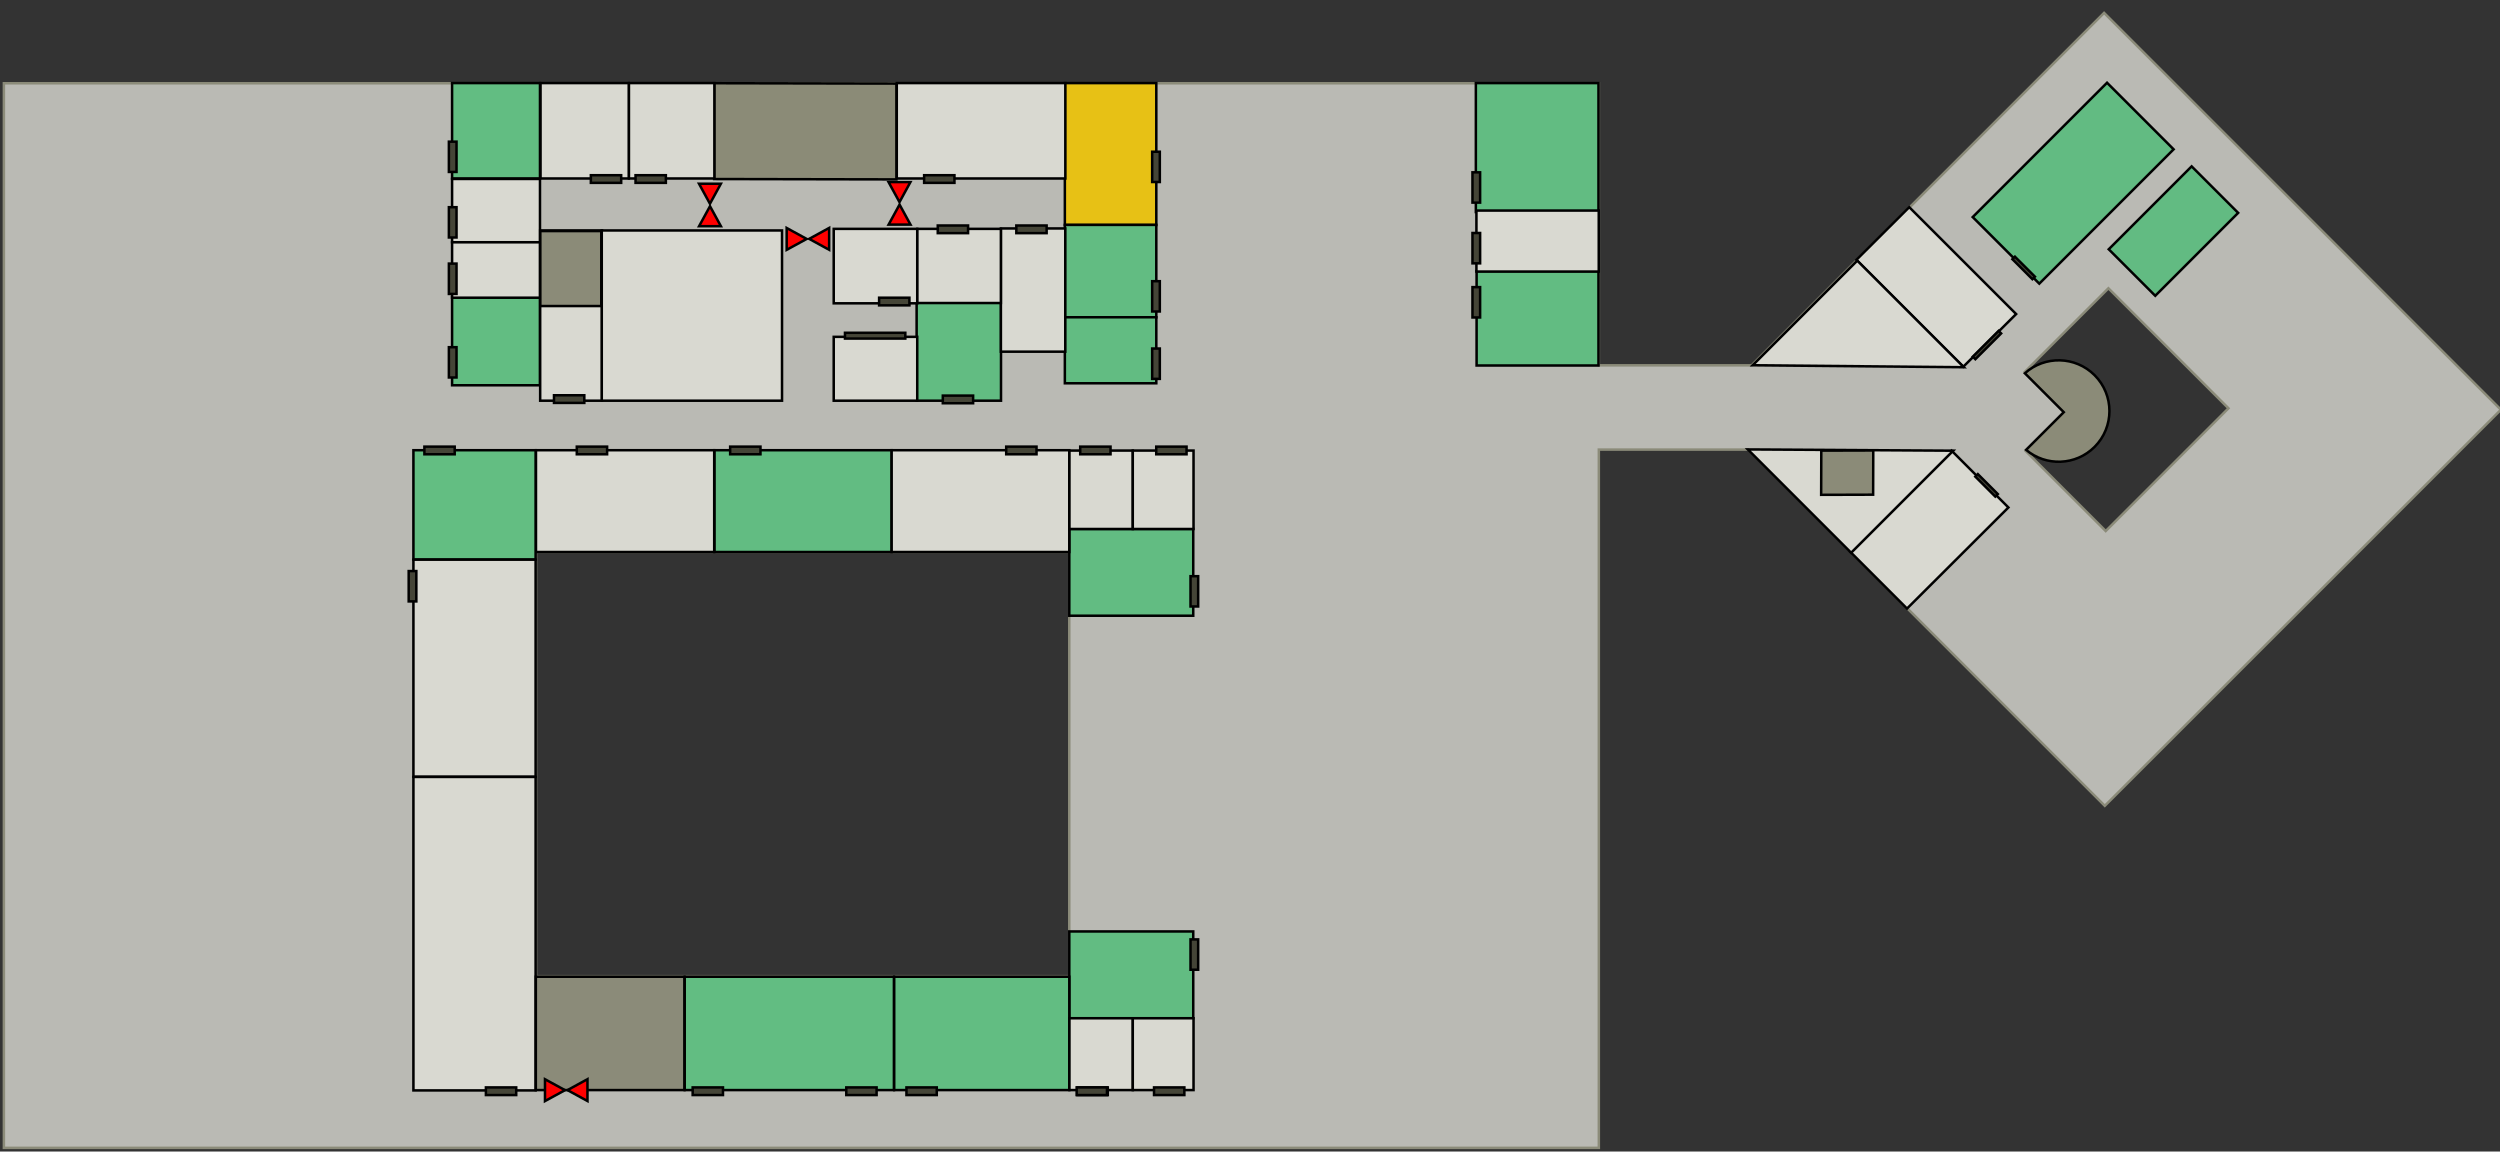 <?xml version="1.0" encoding="utf-8"?>
<svg viewBox="0 0 990 456" width="990px" height="456px" xmlns="http://www.w3.org/2000/svg">
  <rect x="0" y="0" width="990" height="456" fill="#333333" stroke="none"/>
  <path d="M 833.861 210.291 L 882.47 161.682 L 850.743 129.956 L 850.734 129.965 L 834.927 114.159 L 801.748 147.338 L 817.555 163.144 L 802.135 178.564 L 833.861 210.291 Z M 833.218 5.107 L 990.355 162.244 L 833.496 319.104 L 692.434 178.042 L 633.136 178.042 L 633.136 454.545 L 1.543 454.545 L 1.543 32.98 L 633.136 32.98 L 633.136 144.671 L 693.655 144.671 L 833.218 5.107 Z M 212.255 386.564 L 423.429 386.564 L 423.429 218.583 L 212.255 218.583 L 212.255 386.564 Z" style="stroke: rgb(139, 139, 121); fill: rgba(238, 238, 231, 0.72);"/>
  <rect x="584.435" y="32.904" width="48.564" height="51.075" style="stroke: rgb(0, 0, 0); fill: rgb(98, 188, 130);"/>
  <rect x="584.733" y="107.355" width="48.266" height="37.385" style="stroke: rgb(0, 0, 0); fill: rgb(98, 188, 130);"/>
  <rect x="421.68" y="32.904" width="36.215" height="56.187" style="stroke: rgb(0, 0, 0); fill: rgb(231, 193, 21);"/>
  <rect x="421.68" y="89.059" width="36.215" height="36.616" style="stroke: rgb(0, 0, 0); fill: rgb(98, 188, 130);"/>
  <rect x="421.68" y="125.634" width="36.215" height="26.143" style="stroke: rgb(0, 0, 0); fill: rgb(98, 188, 130);"/>
  <rect x="355.124" y="32.897" width="66.748" height="37.782" style="stroke: rgb(0, 0, 0); fill: rgb(217, 217, 209);"/>
  <path d="M 281.156 81.66 L 285.481 89.583 L 276.831 89.583 L 281.156 81.66 Z" style="stroke: rgb(0, 0, 0); fill: rgb(255, 0, 0);"/>
  <path d="M -281.135 -80.683 L -276.81 -72.76 L -285.46 -72.76 L -281.135 -80.683 Z" style="stroke: rgb(0, 0, 0); fill: rgb(255, 0, 0);" transform="matrix(-1, 0, 0, -1, 0, 0)"/>
  <path d="M 426.442 418.438 L 430.767 426.361 L 422.117 426.361 L 426.442 418.438 Z" style="stroke: rgb(0, 0, 0); fill: rgb(255, 0, 0);" transform="matrix(0, -1, 1, 0, -98.018, 521.032)"/>
  <path d="M -426.421 -417.461 L -422.096 -409.538 L -430.746 -409.538 L -426.421 -417.461 Z" style="stroke: rgb(0, 0, 0); fill: rgb(255, 0, 0);" transform="matrix(0, 1, -1, 0, -98.018, 521.032)"/>
  <path d="M 356.22 81.01 L 360.545 88.933 L 351.895 88.933 L 356.22 81.01 Z" style="stroke: rgb(0, 0, 0); fill: rgb(255, 0, 0);"/>
  <path d="M -356.199 -80.033 L -351.874 -72.11 L -360.524 -72.11 L -356.199 -80.033 Z" style="stroke: rgb(0, 0, 0); fill: rgb(255, 0, 0);" transform="matrix(-1, 0, 0, -1, 0, 0)"/>
  <rect x="362.983" y="119.257" width="33.412" height="39.421" style="stroke: rgb(0, 0, 0); fill: rgb(98, 188, 130);"/>
  <rect x="423.442" y="209.465" width="49.081" height="34.36" style="stroke: rgb(0, 0, 0); fill: rgb(98, 188, 130);"/>
  <rect x="1142.495" y="375.801" width="72.16" height="37.945" style="stroke: rgb(0, 0, 0); fill: rgb(139, 139, 119);" transform="matrix(1, 0.002, 0, 1, -859.683, -345.133)"/>
  <rect x="423.442" y="368.856" width="49.081" height="34.36" style="stroke: rgb(0, 0, 0); fill: rgb(98, 188, 130);"/>
  <rect x="282.892" y="178.284" width="70.207" height="40.314" style="stroke: rgb(0, 0, 0); fill: rgb(98, 188, 130);"/>
  <rect x="249.061" y="32.897" width="33.832" height="37.782" style="stroke: rgb(0, 0, 0); fill: rgb(217, 217, 209);"/>
  <rect x="214.022" y="32.897" width="34.955" height="37.782" style="stroke: rgb(0, 0, 0); fill: rgb(217, 217, 209);"/>
  <rect x="179.024" y="32.897" width="34.809" height="37.782" style="stroke: rgb(0, 0, 0); fill: rgb(98, 189, 130);"/>
  <rect x="179.024" y="117.689" width="34.809" height="34.879" style="stroke: rgb(0, 0, 0); fill: rgb(98, 189, 130);"/>
  <rect x="179.024" y="70.865" width="34.809" height="25.061" style="stroke: rgb(0, 0, 0); fill: rgb(217, 217, 209);"/>
  <rect x="179.024" y="95.946" width="34.809" height="21.946" style="stroke: rgb(0, 0, 0); fill: rgb(217, 217, 209);"/>
  <rect x="353.096" y="178.284" width="70.338" height="40.314" style="stroke: rgb(0, 0, 0); fill: rgb(217, 217, 209);"/>
  <rect x="212.245" y="178.284" width="70.579" height="40.314" style="stroke: rgb(0, 0, 0); fill: rgb(217, 217, 209);"/>
  <rect x="163.714" y="178.284" width="48.389" height="43.291" style="stroke: rgb(0, 0, 0); fill: rgb(99, 190, 130);"/>
  <rect x="163.714" y="221.631" width="48.389" height="85.953" style="stroke: rgb(0, 0, 0); fill: rgb(217, 217, 209);"/>
  <rect x="163.714" y="307.668" width="48.389" height="124.136" style="stroke: rgb(0, 0, 0); fill: rgb(217, 217, 209);"/>
  <rect x="212.187" y="386.783" width="58.862" height="44.888" style="stroke: rgb(0, 0, 0); fill: rgb(139, 139, 121);"/>
  <path d="M 426.442 418.438 L 430.767 426.361 L 422.117 426.361 L 426.442 418.438 Z" style="stroke: rgb(0, 0, 0); fill: rgb(255, 0, 0);" transform="matrix(0, -1, 1, 0, -193.724, 858.125)"/>
  <path d="M -426.421 -417.461 L -422.096 -409.538 L -430.746 -409.538 L -426.421 -417.461 Z" style="stroke: rgb(0, 0, 0); fill: rgb(255, 0, 0);" transform="matrix(0, 1, -1, 0, -193.724, 858.125)"/>
  <rect x="271.149" y="386.783" width="82.857" height="44.888" style="stroke: rgb(0, 0, 0); fill: rgb(98, 189, 130);"/>
  <rect x="354.106" y="386.783" width="69.335" height="44.888" style="stroke: rgb(0, 0, 0); fill: rgb(98, 189, 130);"/>
  <rect x="423.498" y="403.231" width="25.102" height="28.439" style="stroke: rgb(0, 0, 0); fill: rgb(217, 217, 209);"/>
  <rect x="448.581" y="403.231" width="24.057" height="28.439" style="stroke: rgb(0, 0, 0); fill: rgb(217, 217, 209);"/>
  <rect x="330.152" y="133.391" width="33.073" height="25.288" style="stroke: rgb(0, 0, 0); fill: rgb(217, 217, 209);"/>
  <rect x="396.354" y="90.466" width="25.493" height="48.796" style="stroke: rgb(0, 0, 0); fill: rgb(217, 217, 209);"/>
  <rect x="330.152" y="90.631" width="33.073" height="29.48" style="stroke: rgb(0, 0, 0); fill: rgb(217, 217, 209);"/>
  <rect x="363.278" y="90.631" width="33.073" height="29.367" style="stroke: rgb(0, 0, 0); fill: rgb(217, 217, 209);"/>
  <rect x="213.906" y="91.263" width="24.506" height="67.415" style="stroke: rgb(0, 0, 0); fill: rgb(217, 217, 209);"/>
  <rect x="238.301" y="91.263" width="71.381" height="67.415" style="stroke: rgb(0, 0, 0); fill: rgb(217, 217, 209);"/>
  <rect x="213.963" y="91.497" width="24.143" height="29.695" style="stroke: rgb(0, 0, 0); fill: rgb(139, 139, 120);"/>
  <rect x="228.411" y="176.868" width="12" height="3.028" style="stroke: rgb(0, 0, 0); fill: rgb(69, 69, 55);"/>
  <rect x="398.46" y="176.868" width="12" height="3.028" style="stroke: rgb(0, 0, 0); fill: rgb(69, 69, 55);"/>
  <rect x="289.144" y="176.868" width="12" height="3.028" style="stroke: rgb(0, 0, 0); fill: rgb(69, 69, 55);"/>
  <rect x="168.061" y="176.868" width="12" height="3.028" style="stroke: rgb(0, 0, 0); fill: rgb(69, 69, 55);"/>
  <rect x="335.131" y="430.616" width="12" height="3.028" style="stroke: rgb(0, 0, 0); fill: rgb(69, 69, 55);"/>
  <rect x="426.679" y="430.616" width="12" height="3.028" style="stroke: rgb(0, 0, 0); fill: rgb(69, 69, 55);"/>
  <rect x="426.354" y="430.616" width="12" height="3.028" style="stroke: rgb(0, 0, 0); fill: rgb(69, 69, 55);"/>
  <rect x="457.001" y="430.616" width="12" height="3.028" style="stroke: rgb(0, 0, 0); fill: rgb(69, 69, 55);"/>
  <rect x="334.609" y="131.782" width="23.892" height="2.29" style="stroke: rgb(0, 0, 0); fill: rgb(69, 69, 55);"/>
  <rect x="348.128" y="117.894" width="12" height="3.028" style="stroke: rgb(0, 0, 0); fill: rgb(69, 69, 55);"/>
  <rect x="373.353" y="156.658" width="12" height="3.028" style="stroke: rgb(0, 0, 0); fill: rgb(69, 69, 55);"/>
  <rect x="371.353" y="89.3" width="12" height="3.028" style="stroke: rgb(0, 0, 0); fill: rgb(69, 69, 55);"/>
  <rect x="402.465" y="89.3" width="12" height="3.028" style="stroke: rgb(0, 0, 0); fill: rgb(69, 69, 55);"/>
  <rect x="365.956" y="69.384" width="12" height="3.028" style="stroke: rgb(0, 0, 0); fill: rgb(69, 69, 55);"/>
  <rect x="251.678" y="69.384" width="12" height="3.028" style="stroke: rgb(0, 0, 0); fill: rgb(69, 69, 55);"/>
  <rect x="233.983" y="69.384" width="12" height="3.028" style="stroke: rgb(0, 0, 0); fill: rgb(69, 69, 55);"/>
  <rect x="219.382" y="156.525" width="12" height="3.028" style="stroke: rgb(0, 0, 0); fill: rgb(69, 69, 55);"/>
  <rect x="584.662" y="83.382" width="48.443" height="24.158" style="stroke: rgb(0, 0, 0); fill: rgb(217, 217, 209);"/>
  <rect x="279.018" y="467.052" width="12" height="3.028" style="stroke: rgb(0, 0, 0); fill: rgb(69, 69, 55);" transform="matrix(0, -1, 1, 0, 116.045, 359.26)"/>
  <rect x="279.018" y="467.052" width="12" height="3.028" style="stroke: rgb(0, 0, 0); fill: rgb(69, 69, 55);" transform="matrix(0, -1, 1, 0, 116.045, 383.291)"/>
  <rect x="279.018" y="467.052" width="12" height="3.028" style="stroke: rgb(0, 0, 0); fill: rgb(69, 69, 55);" transform="matrix(0, -1, 1, 0, 116.045, 404.731)"/>
  <rect x="279.018" y="467.052" width="12" height="3.028" style="stroke: rgb(0, 0, 0); fill: rgb(69, 69, 55);" transform="matrix(0, -1, 1, 0, -10.792, 402.372)"/>
  <rect x="279.018" y="467.052" width="12" height="3.028" style="stroke: rgb(0, 0, 0); fill: rgb(69, 69, 55);" transform="matrix(0, -1, 1, 0, -10.792, 429.047)"/>
  <rect x="279.018" y="467.052" width="12" height="3.028" style="stroke: rgb(0, 0, 0); fill: rgb(69, 69, 55);" transform="matrix(0, -1, 1, 0, -10.792, 351.094)"/>
  <rect x="423.498" y="178.424" width="25.102" height="31.058" style="stroke: rgb(0, 0, 0); fill: rgb(217, 217, 209);"/>
  <rect x="448.581" y="178.424" width="24.057" height="31.058" style="stroke: rgb(0, 0, 0); fill: rgb(217, 217, 209);"/>
  <rect x="427.768" y="176.868" width="12" height="3.028" style="stroke: rgb(0, 0, 0); fill: rgb(69, 69, 55);"/>
  <rect x="457.874" y="176.868" width="12" height="3.028" style="stroke: rgb(0, 0, 0); fill: rgb(69, 69, 55);"/>
  <rect x="279.018" y="467.052" width="12" height="3.028" style="stroke: rgb(0, 0, 0); fill: rgb(69, 69, 55);" transform="matrix(0, -1, 1, 0, 4.393, 519.189)"/>
  <rect x="279.018" y="467.052" width="12" height="3.028" style="stroke: rgb(0, 0, 0); fill: rgb(69, 69, 55);" transform="matrix(0, -1, 1, 0, 4.393, 663.03)"/>
  <rect x="192.417" y="430.616" width="12" height="3.028" style="stroke: rgb(0, 0, 0); fill: rgb(69, 69, 55);"/>
  <rect x="279.018" y="467.052" width="12" height="3.028" style="stroke: rgb(0, 0, 0); fill: rgb(69, 69, 55);" transform="matrix(0, -1, 1, 0, -305.211, 517.171)"/>
  <rect x="279.018" y="467.052" width="12" height="3.028" style="stroke: rgb(0, 0, 0); fill: rgb(69, 69, 55);" transform="matrix(0, -1, 1, 0, -289.297, 428.509)"/>
  <rect x="279.018" y="467.052" width="12" height="3.028" style="stroke: rgb(0, 0, 0); fill: rgb(69, 69, 55);" transform="matrix(0, -1, 1, 0, -289.297, 395.406)"/>
  <rect x="279.018" y="467.052" width="12" height="3.028" style="stroke: rgb(0, 0, 0); fill: rgb(69, 69, 55);" transform="matrix(0, -1, 1, 0, -289.297, 373.067)"/>
  <rect x="279.018" y="467.052" width="12" height="3.028" style="stroke: rgb(0, 0, 0); fill: rgb(69, 69, 55);" transform="matrix(0, -1, 1, 0, -289.297, 347.111)"/>
  <rect x="358.956" y="430.616" width="12" height="3.028" style="stroke: rgb(0, 0, 0); fill: rgb(69, 69, 55);"/>
  <rect x="274.298" y="430.616" width="12" height="3.028" style="stroke: rgb(0, 0, 0); fill: rgb(69, 69, 55);"/>
  <path d="M 835.442 162.672 C 835.442 173.765 826.45 182.758 815.355 182.758 C 804.844 182.758 796.22 174.688 795.34 164.408 L 816.45 164.408 L 816.45 142.613 C 827.035 143.182 835.442 151.944 835.442 162.672 Z" style="stroke: rgb(0, 0, 0); fill: rgb(139, 139, 120);" transform="matrix(0.707, -0.707, 0.707, 0.707, 123.786, 624.218)"/>
  <rect x="897.974" y="315.495" width="56.716" height="31.856" style="stroke: rgb(0, 0, 0); fill: rgb(217, 217, 209);" transform="matrix(0.708, -0.706, 0.707, 0.707, -126.171, 629.392)"/>
  <path d="M 86.43 -117.539 L 143.611 -59.648 L 86.43 -59.648 L 86.43 -117.539 Z" style="stroke: rgb(0, 0, 0); fill: rgb(217, 217, 209);" transform="matrix(0.707, -0.707, 0.707, 0.707, 714.117, 322.177)"/>
  <rect x="240.179" y="-612.138" width="11.18" height="1.411" style="stroke: rgb(0, 0, 0); fill: rgb(69, 69, 55);" transform="matrix(-0.707, -0.707, 0.707, -0.707, 1392.718, -66.33)"/>
  <rect x="171.065" y="-405.511" width="20.583" height="17.503" style="stroke: rgb(0, 0, 0); fill: rgb(139, 139, 120);" transform="matrix(1, -0.003, -0.003, 1, 548.949, 584.476)"/>
  <rect x="214.489" y="-119.618" width="75.24" height="37.293" style="stroke: rgb(0, 0, 0); fill: rgb(98, 187, 130);" transform="matrix(0.707, -0.707, 0.707, 0.707, 714.117, 322.177)"/>
  <rect x="240.179" y="-612.138" width="11.18" height="1.411" style="stroke: rgb(0, 0, 0); fill: rgb(69, 69, 55);" transform="matrix(-0.707, -0.707, 0.707, -0.707, 1407.408, -152.422)"/>
  <rect x="467.964" y="592.923" width="29.557" height="59.868" style="stroke: rgb(0, 0, 0); fill: rgb(217, 217, 209);" transform="matrix(0.708, -0.706, 0.707, 0.707, -15.384, 14.091)"/>
  <path d="M -169.955 80.056 L -111.371 139.738 L -169.955 139.738 L -169.955 80.056 Z" style="stroke: rgb(0, 0, 0); fill: rgb(217, 217, 209);" transform="matrix(-0.707, 0.707, -0.707, -0.707, 714.117, 322.177)"/>
  <rect x="175.427" y="-80.487" width="14.441" height="1.411" style="stroke: rgb(0, 0, 0); fill: rgb(69, 69, 55);" transform="matrix(0.707, -0.707, 0.707, 0.707, 714.117, 322.177)"/>
  <rect x="243.569" y="-72.508" width="46.434" height="26.052" style="stroke: rgb(0, 0, 0); fill: rgb(98, 187, 130);" transform="matrix(0.707, -0.707, 0.707, 0.707, 714.117, 322.177)"/>
</svg>